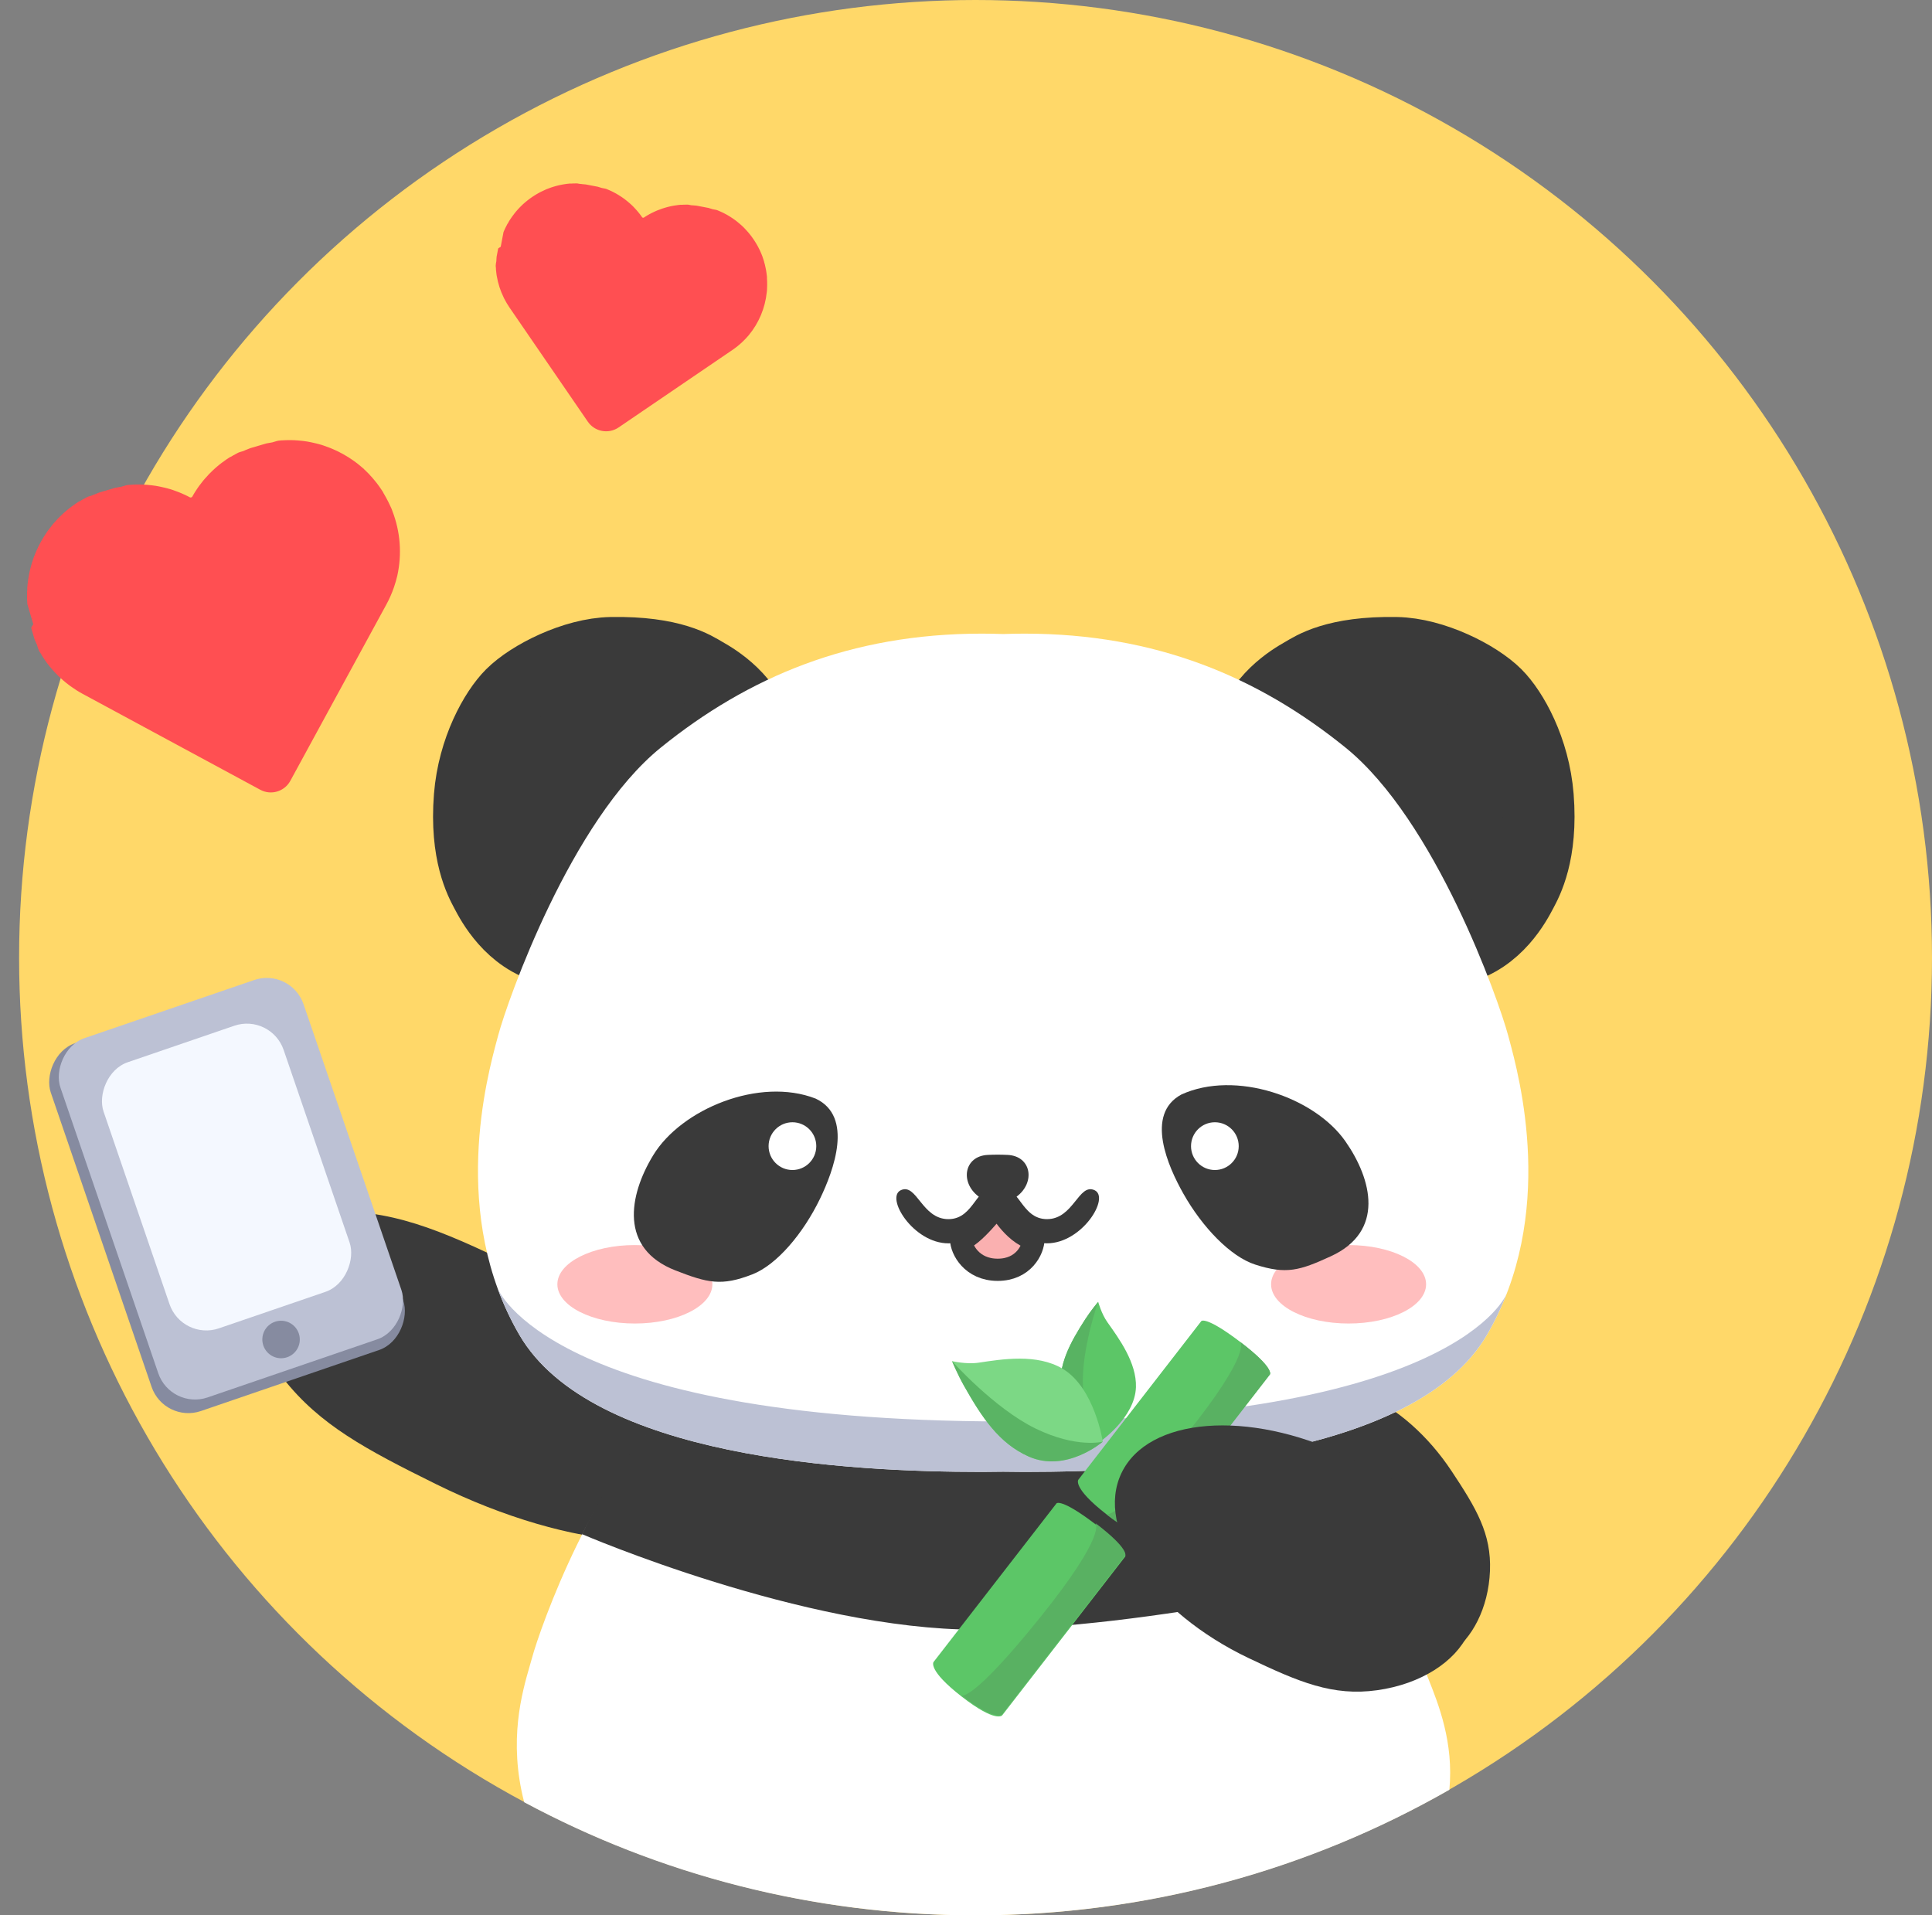 <svg width="348" height="345" viewBox="0 0 348 345" fill="none" xmlns="http://www.w3.org/2000/svg">
<rect x="0" y="0" width="348" height="345" fill="#808080" stroke="none"/>
<ellipse rx="172.28" ry="172.5" transform="matrix(-1 0 0 1 175.72 172.5)" fill="#FFD869"/>
<path d="M78.567 267.342C65.893 261.079 57.6 256.661 51.044 248.327C44.487 239.992 42.611 231.898 45.072 226.907C47.429 222.123 51.916 217.979 62.763 218.272C73.609 218.565 83.749 223.593 96.922 230.103C121.552 242.274 137.41 260.477 132.341 270.76C127.272 281.043 103.197 279.513 78.567 267.342Z" fill="#3A3A3A"/>
<path fill-rule="evenodd" clip-rule="evenodd" d="M261.068 322.379C261.868 313.889 259.136 307.038 257.261 302.335C256.672 300.859 256.168 299.594 255.884 298.557C254.418 293.158 244.404 264.898 230.132 253.459C216.322 242.391 196.678 235.632 175.866 235.632C155.055 235.632 135.41 242.391 121.601 253.459C107.328 264.898 97.314 293.158 95.849 298.557C95.731 298.986 95.596 299.453 95.45 299.958C94.02 304.907 91.542 313.477 94.416 324.621C118.634 337.625 146.317 345 175.72 345C206.773 345 235.908 336.774 261.068 322.379Z" fill="white"/>
<path d="M175.866 235.632C196.678 235.632 216.322 242.391 230.132 253.459C238.538 260.196 245.467 272.769 250.042 283.069C250.042 283.069 207.002 293.542 175.866 293.542C144.731 293.542 104.844 276.338 104.844 276.338C109.35 266.943 114.249 259.352 121.601 253.459C135.41 242.391 155.055 235.632 175.866 235.632Z" fill="#3A3A3A"/>
<path d="M261.484 265.003C265.917 271.691 268.657 276.271 268.38 282.973C268.104 289.676 265.145 295.227 261.153 297.879C257.328 300.421 252.55 302.102 246.201 299.603C239.851 297.105 236.313 291.743 231.706 284.791C223.091 271.794 222.773 256.828 230.996 251.363C239.219 245.899 252.869 252.006 261.484 265.003Z" fill="#3A3A3A"/>
<path d="M238.957 157.006C239.236 157.295 239.511 157.575 239.781 157.845C244.887 162.953 255.44 172.531 262.614 170.767C269.59 169.052 273.023 162.499 273.997 160.637C274.025 160.584 274.051 160.535 274.075 160.49C274.934 158.858 277.787 153.771 276.967 143.505C276.288 135.011 272.378 128.072 269.465 125.158C266.092 121.784 258.157 117.761 251.538 117.638C240.508 117.435 236.386 120.299 234.807 121.212C234.764 121.237 234.716 121.264 234.665 121.294C232.864 122.328 226.522 125.972 224.991 133.133C223.416 140.498 233.012 151.074 238.118 156.182C238.388 156.452 238.668 156.727 238.957 157.006Z" fill="#3A3A3A" stroke="#3A3A3A" stroke-width="13"/>
<path d="M122.658 157.006C122.379 157.295 122.104 157.575 121.834 157.845C116.728 162.953 106.176 172.531 99.001 170.767C92.025 169.052 88.593 162.499 87.618 160.637C87.59 160.584 87.564 160.535 87.541 160.49C86.681 158.858 83.829 153.771 84.649 143.505C85.327 135.011 89.237 128.072 92.15 125.158C95.523 121.784 103.458 117.761 110.078 117.638C121.107 117.435 125.229 120.299 126.808 121.212C126.852 121.237 126.899 121.264 126.951 121.294C128.752 122.328 135.093 125.972 136.624 133.133C138.2 140.498 128.604 151.074 123.497 156.182C123.227 156.452 122.947 156.727 122.658 157.006Z" fill="#3A3A3A" stroke="#3A3A3A" stroke-width="13"/>
<path d="M180.693 265.086C182.008 265.112 183.293 265.125 184.543 265.125C208.194 265.125 254.852 262.695 267.819 240.466C280.428 218.851 273.691 194.021 271.777 186.968C271.723 186.768 271.672 186.581 271.626 186.41C269.961 180.215 258.58 147.786 242.361 134.659C226.668 121.958 208.194 114.133 184.543 114.133C183.253 114.133 181.969 114.157 180.693 114.203C179.416 114.157 178.133 114.133 176.842 114.133C153.192 114.133 134.718 121.958 119.025 134.659C102.805 147.786 91.425 180.215 89.759 186.41C89.713 186.581 89.663 186.768 89.608 186.968C87.695 194.021 80.958 218.851 93.566 240.466C106.534 262.695 153.192 265.125 176.842 265.125C178.092 265.125 179.377 265.112 180.693 265.086Z" fill="white"/>
<path d="M184.543 265.125C183.293 265.125 182.008 265.112 180.693 265.086C179.377 265.112 178.092 265.125 176.842 265.125C153.192 265.125 106.534 262.695 93.566 240.466C91.957 237.707 90.663 234.896 89.634 232.076C89.634 232.076 98.82 255.883 180.693 256.04C262.566 256.197 271.399 233.015 271.399 233.015C270.431 235.52 269.25 238.013 267.819 240.466C254.852 262.695 208.194 265.125 184.543 265.125Z" fill="#BCC1D4"/>
<ellipse rx="13.96" ry="7.066" transform="matrix(-1 0 0 1 242.914 231.331)" fill="#FFBEBE"/>
<ellipse rx="13.96" ry="7.066" transform="matrix(-1 0 0 1 114.356 231.331)" fill="#FFBEBE"/>
<path d="M213.156 215.009C216.566 221.055 221.638 226.342 226.079 227.777C231.695 229.592 234.118 228.855 239.723 226.281C249.456 221.81 247.162 212.487 242.338 205.575C236.787 197.621 222.51 192.687 212.777 197.157C206.193 200.728 210.409 210.139 213.156 215.009Z" fill="#3A3A3A"/>
<path d="M147.708 215.914C144.666 222.212 139.896 227.84 135.511 229.545C129.966 231.702 127.473 231.1 121.651 228.83C111.54 224.887 113.24 215.348 117.652 208.096C122.728 199.75 136.806 193.943 146.917 197.885C153.792 201.104 150.158 210.842 147.708 215.914Z" fill="#3A3A3A"/>
<ellipse rx="4.295" ry="4.301" transform="matrix(-1 0 0 1 218.828 206.447)" fill="white"/>
<ellipse rx="4.295" ry="4.301" transform="matrix(-1 0 0 1 142.737 206.447)" fill="white"/>
<path d="M173.112 223.19C173.112 225.057 175.049 228.72 179.709 228.72C184.369 228.72 186.152 225.057 186.152 223.19C182.317 222.115 179.709 217.046 179.709 217.046C179.709 217.046 174.953 223.19 173.112 223.19Z" fill="#FAB0B0" stroke="#3A3A3A" stroke-width="4"/>
<path d="M176.27 215.522C178.304 217.06 181.113 217.06 183.147 215.522C186.552 212.949 185.757 208.232 181.494 208.026C180.923 207.998 180.328 207.983 179.709 207.983C179.089 207.983 178.494 207.998 177.923 208.026C173.661 208.232 172.866 212.949 176.27 215.522Z" fill="#3A3A3A"/>
<path d="M188.582 223.951C182.263 223.948 176.478 215.679 180.028 214.371C183.579 213.062 183.784 219.594 188.584 219.596C193.384 219.598 194.277 213.067 197.146 214.378C200.015 215.688 194.901 223.953 188.582 223.951Z" fill="#3A3A3A"/>
<path d="M170.835 223.955C177.154 223.952 182.939 215.68 179.389 214.371C175.838 213.062 175.633 219.596 170.833 219.598C166.033 219.6 165.14 213.066 162.271 214.378C159.402 215.689 164.516 223.957 170.835 223.955Z" fill="#3A3A3A"/>
<path d="M197.809 234.488C197.809 234.488 198.388 236.64 199.481 238.18C201.565 241.117 204.752 245.464 204.611 249.868C204.436 255.364 198.117 259.708 198.117 259.708C198.117 259.708 191.508 256.668 191.01 250.578C190.62 245.808 192.683 241.96 195.521 237.566C196.504 236.045 197.809 234.488 197.809 234.488Z" fill="#5CC667"/>
<path d="M191.01 250.578C191.508 256.668 198.117 259.708 198.117 259.708C198.117 259.708 195.404 256.6 195.069 249.83C194.735 243.06 197.809 234.488 197.809 234.488C197.809 234.488 196.504 236.045 195.521 237.566C192.683 241.96 190.62 245.808 191.01 250.578Z" fill="#59B162" fill-opacity="0.94"/>
<path d="M171.477 245.169C171.477 245.169 174.075 245.782 176.276 245.452C180.475 244.824 186.741 243.779 191.387 246.533C197.183 249.97 198.639 259.681 198.639 259.681C198.639 259.681 192.041 265.37 185.268 262.345C179.963 259.976 176.885 255.373 173.616 249.572C172.485 247.564 171.477 245.169 171.477 245.169Z" fill="#7CD885"/>
<path d="M185.268 262.345C192.041 265.37 198.639 259.681 198.639 259.681C198.639 259.681 193.939 260.921 186.52 257.31C179.101 253.7 171.477 245.169 171.477 245.169C171.477 245.169 172.485 247.564 173.616 249.572C176.885 255.373 179.963 259.976 185.268 262.345Z" fill="#59B162" fill-opacity="0.94"/>
<path d="M202.667 280.397C202.667 280.397 203.533 279.279 197.304 274.538C191.075 269.797 190.305 270.791 190.305 270.791L189.559 271.754L188.812 272.717L169.502 297.63L168.828 298.499L168.154 299.369C168.154 299.369 167.047 300.798 173.228 305.601C179.408 310.404 180.516 308.975 180.516 308.975L181.19 308.105L181.864 307.236L201.174 282.323L201.92 281.36L202.667 280.397Z" fill="#5CC667"/>
<path d="M228.746 247.566C228.746 247.566 229.613 246.448 223.384 241.707C217.155 236.966 216.385 237.96 216.385 237.96L215.638 238.923L214.892 239.886L195.582 264.798L194.908 265.668L194.234 266.538C194.234 266.538 193.126 267.967 199.307 272.77C205.488 277.573 206.596 276.144 206.596 276.144L207.27 275.274L207.944 274.404L227.254 249.492L228 248.529L228.746 247.566Z" fill="#5CC667"/>
<path d="M223.384 241.707C229.613 246.448 228.746 247.566 228.746 247.566L228 248.529L227.254 249.492L207.944 274.404L207.27 275.274L206.596 276.144C206.596 276.144 205.488 277.573 199.307 272.77C199.307 272.77 201.25 273.863 213.459 258.673C225.668 243.483 223.384 241.707 223.384 241.707Z" fill="#59B162"/>
<path d="M197.304 274.343C203.533 279.084 202.667 280.203 202.667 280.203L201.92 281.166L201.174 282.129L181.864 307.041L181.19 307.911L180.516 308.78C180.516 308.78 179.408 310.209 173.227 305.406C173.227 305.406 175.17 306.499 187.379 291.31C199.588 276.12 197.304 274.343 197.304 274.343Z" fill="#59B162"/>
<path d="M224.972 298.694C233.968 302.977 240.064 305.571 248.059 304.45C256.055 303.329 262.087 299.27 264.412 294.374C266.64 289.682 267.628 284 263.253 277.016C258.878 270.033 251.669 266.617 242.319 262.166C224.837 253.843 206.782 255.272 201.992 265.359C197.202 275.446 207.49 290.371 224.972 298.694Z" fill="#3A3A3A"/>
<path d="M5.636 113.158L5.725 113.463C5.741 113.516 5.759 113.577 5.774 113.629C5.789 113.682 5.856 113.908 5.897 114.048L5.92 114.127L6.02 114.467L6.035 114.519C6.04 114.536 6.043 114.555 6.048 114.572C6.053 114.59 6.061 114.607 6.066 114.624L6.148 114.903L6.222 115.156L6.483 115.753C6.521 115.883 6.606 116.01 6.662 116.136C6.682 116.206 6.703 116.276 6.721 116.337L6.756 116.459C6.762 116.495 6.773 116.53 6.787 116.564C6.801 116.609 6.815 116.659 6.829 116.707C6.844 116.757 6.862 116.806 6.885 116.852C6.929 116.938 6.97 117.025 6.997 117.117C6.999 117.123 7.001 117.129 7.002 117.135C7.009 117.156 7.018 117.189 7.033 117.225C7.082 117.347 7.179 117.445 7.249 117.556L7.365 117.758L7.479 117.937C7.508 117.983 7.531 118.032 7.546 118.084C7.554 118.111 7.652 118.252 7.713 118.329C7.826 118.513 7.946 118.689 8.07 118.873C8.183 119.038 8.306 119.197 8.414 119.365C8.446 119.411 8.481 119.454 8.519 119.495C9.632 120.974 10.948 122.288 12.429 123.397L12.709 123.608C13.406 124.113 14.136 124.573 14.893 124.984L46.88 142.256C48.819 143.303 51.239 142.584 52.293 140.648L69.58 108.911C70.133 107.899 70.598 106.843 70.972 105.752C71.205 105.072 71.403 104.381 71.566 103.681C72.421 99.8 72.112 95.751 70.676 92.046C70.573 91.696 70.401 91.368 70.246 91.034C70.034 90.568 69.805 90.107 69.556 89.656C69.43 89.427 69.307 89.194 69.167 88.972L69.093 88.854C69.072 88.821 69.056 88.786 69.045 88.748C69.034 88.71 69.017 88.674 68.996 88.641L68.87 88.444C68.748 88.252 68.616 88.064 68.485 87.875C68.354 87.686 68.368 87.701 68.305 87.615C68.044 87.243 67.769 86.888 67.481 86.549L67.304 86.336L67.043 86.024C66.896 85.866 66.757 85.706 66.605 85.558C66.594 85.547 66.586 85.534 66.582 85.519C66.578 85.505 66.57 85.493 66.56 85.482L66.362 85.286L66.121 85.044C66.024 84.94 65.918 84.838 65.812 84.737L65.659 84.602C65.606 84.549 65.567 84.48 65.509 84.434C65.472 84.405 65.429 84.378 65.395 84.348C65.331 84.291 65.245 84.221 65.178 84.156C65.111 84.09 64.849 83.873 64.678 83.743L64.502 83.596L64.282 83.424L64.052 83.255L63.764 83.046L63.511 82.864L63.419 82.806L63.239 82.679L62.947 82.49L62.829 82.411L62.61 82.276C62.537 82.222 62.449 82.181 62.368 82.13C62.286 82.078 61.921 81.863 61.684 81.734L61.416 81.595L61.001 81.376L60.724 81.239L60.396 81.089L60.19 80.998L59.972 80.901L59.55 80.722L59.326 80.636C58.975 80.503 58.614 80.372 58.265 80.247L58.047 80.179L57.836 80.108L57.631 80.055L57.321 79.966L57.179 79.932L56.954 79.875C56.666 79.798 56.373 79.733 56.082 79.677L55.91 79.642L55.639 79.589L55.419 79.549L55.191 79.512L54.974 79.481L54.756 79.451L54.53 79.422L53.643 79.333L53.422 79.322L53.19 79.305L52.977 79.292L52.805 79.286L52.406 79.28L52.196 79.275L52.035 79.275L51.874 79.275L51.584 79.285L51.21 79.3C50.876 79.308 50.539 79.331 50.205 79.368C50.103 79.379 50.002 79.4 49.903 79.429L49.694 79.491L49.485 79.552L49.215 79.632L49.058 79.678C48.697 79.737 48.336 79.796 47.971 79.875L45.496 80.603L45.235 80.68L45.052 80.734L44.206 81.078L43.838 81.243L43.586 81.318L43.377 81.379L43.167 81.441C43.075 81.468 42.984 81.503 42.898 81.546C42.596 81.697 42.303 81.859 42.006 82.029L41.657 82.239C41.621 82.26 41.583 82.277 41.544 82.288C41.502 82.301 41.463 82.318 41.426 82.341L41.305 82.416L40.972 82.637L40.828 82.727C40.584 82.894 40.348 83.058 40.118 83.239L39.953 83.354L39.745 83.519L39.429 83.764L39.08 84.057L38.937 84.184L38.748 84.344L38.584 84.497L38.421 84.649L38.213 84.843L38.052 85.004L37.677 85.371L37.527 85.538C37.345 85.724 37.166 85.919 36.998 86.12L36.854 86.276L36.707 86.452L36.56 86.628L36.464 86.752L35.867 87.525C35.828 87.592 35.783 87.656 35.734 87.715L35.467 88.097L35.345 88.294L35.212 88.485L35.026 88.787L34.867 89.051L34.637 89.46C34.636 89.462 34.635 89.464 34.633 89.466C34.542 89.6 34.36 89.647 34.21 89.586L33.795 89.367L33.519 89.23L33.199 89.078L32.984 88.99L32.775 88.89L32.344 88.713C32.27 88.69 32.199 88.66 32.129 88.625L31.068 88.236L30.85 88.168L30.631 88.099L30.426 88.046L30.124 87.954L29.973 87.923L29.757 87.864C29.463 87.786 29.169 87.721 28.876 87.668L28.705 87.633L28.434 87.58L28.214 87.541L27.994 87.501L27.768 87.473L27.551 87.442L27.325 87.414L26.437 87.324L26.216 87.314L25.984 87.297L25.772 87.283L25.599 87.277L25.2 87.271L24.991 87.267L24.83 87.267L24.669 87.267L24.387 87.274L24.013 87.289C23.672 87.302 23.334 87.326 22.999 87.36C22.897 87.371 22.796 87.391 22.698 87.42L22.489 87.482L22.279 87.543L22.018 87.621L21.861 87.667C21.491 87.728 21.13 87.787 20.774 87.864L18.291 88.595L18.029 88.672L17.855 88.723L17.009 89.067C16.969 89.079 16.929 89.091 16.89 89.104C16.72 89.161 16.561 89.256 16.389 89.306L16.18 89.368L15.971 89.43C15.878 89.457 15.787 89.492 15.701 89.535C15.405 89.684 15.107 89.848 14.818 90.016L14.459 90.228C14.424 90.249 14.387 90.266 14.347 90.277C14.306 90.29 14.266 90.307 14.229 90.33L14.108 90.404L13.776 90.626L13.632 90.716C13.396 90.88 13.151 91.046 12.921 91.228L12.764 91.341L12.557 91.506L12.241 91.751L11.883 92.046L11.749 92.17L11.559 92.331L11.387 92.486L11.224 92.638L11.024 92.829L10.855 92.993L10.488 93.357L10.33 93.527C10.148 93.713 9.977 93.905 9.801 94.109L9.657 94.265L9.519 94.439L9.372 94.615L9.284 94.735C9.074 94.987 8.875 95.244 8.687 95.508L8.545 95.702L8.288 96.081L8.157 96.281L8.032 96.469L7.865 96.736L7.706 97.001L7.617 97.15L7.467 97.413L7.397 97.528L7.317 97.675L7.172 97.955L6.947 98.381C6.906 98.469 6.863 98.548 6.832 98.633L6.627 99.063L6.423 99.531C6.194 100.072 5.982 100.609 5.812 101.19L5.738 101.42L5.669 101.668L5.607 101.876L5.507 102.246L5.424 102.574L5.373 102.788L5.336 102.951L5.307 103.111C5.283 103.188 5.265 103.266 5.253 103.345L5.212 103.594C5.119 104.076 5.046 104.558 4.99 105.043C4.971 105.205 4.951 105.37 4.939 105.533L4.905 106.006C4.894 106.154 4.949 106.314 4.886 106.449C4.846 106.536 4.877 106.641 4.87 106.747C4.865 106.836 4.866 106.924 4.872 107.012C4.866 107.121 4.877 107.231 4.87 107.339C4.868 107.366 4.867 107.393 4.869 107.421L4.872 107.723C4.872 107.884 4.881 108.043 4.89 108.201C4.887 108.37 4.917 108.538 4.921 108.707C4.922 108.744 4.924 108.78 4.928 108.816C4.944 108.934 4.956 108.912 4.969 108.955C4.982 108.999 5.008 109.086 5.026 109.147L5.072 109.304L5.108 109.427L5.144 109.549L5.177 109.662C5.202 109.749 5.226 109.828 5.249 109.907C5.272 109.985 5.295 110.064 5.318 110.142C5.341 110.221 5.372 110.325 5.397 110.413C5.423 110.5 5.446 110.578 5.472 110.666L5.515 110.814L5.592 111.076C5.605 111.119 5.618 111.163 5.633 111.215C5.648 111.268 5.684 111.39 5.712 111.486C5.728 111.538 5.746 111.599 5.761 111.652C5.783 111.708 5.8 111.767 5.812 111.826C5.841 111.922 5.869 112.018 5.897 112.114C5.925 112.21 5.956 112.315 5.984 112.411C6.012 112.507 5.57 112.969 5.636 113.158Z" fill="#FF4F52"/>
<path d="M89.727 44.8L89.684 45.024C89.677 45.062 89.668 45.107 89.661 45.146C89.654 45.184 89.622 45.351 89.603 45.453L89.592 45.511L89.544 45.761L89.537 45.799C89.534 45.812 89.53 45.824 89.527 45.837C89.525 45.85 89.525 45.863 89.522 45.876L89.483 46.081L89.448 46.267L89.419 46.732C89.4 46.828 89.413 46.937 89.407 47.035C89.398 47.087 89.388 47.138 89.379 47.183L89.362 47.272C89.354 47.297 89.349 47.323 89.348 47.349C89.341 47.383 89.334 47.419 89.328 47.454C89.321 47.491 89.316 47.528 89.316 47.565C89.316 47.634 89.313 47.704 89.3 47.771C89.3 47.776 89.299 47.78 89.298 47.785C89.295 47.8 89.29 47.824 89.288 47.852C89.28 47.946 89.309 48.039 89.318 48.133L89.326 48.301L89.34 48.452C89.344 48.491 89.342 48.53 89.334 48.568C89.331 48.587 89.347 48.71 89.361 48.779C89.373 48.933 89.391 49.085 89.411 49.243C89.428 49.385 89.455 49.527 89.469 49.669C89.475 49.709 89.483 49.748 89.493 49.787C89.719 51.095 90.129 52.364 90.711 53.557L90.82 53.783C91.1 54.334 91.415 54.867 91.763 55.377L105.876 75.949C107.123 77.767 109.605 78.234 111.426 76.994L131.897 63.056C132.58 62.593 133.223 62.071 133.817 61.498C134.189 61.141 134.541 60.765 134.874 60.372C136.689 58.177 137.815 55.494 138.111 52.66C138.16 52.404 138.158 52.138 138.168 51.874C138.185 51.507 138.19 51.138 138.179 50.769C138.173 50.581 138.171 50.392 138.154 50.205L138.145 50.105C138.143 50.078 138.144 50.05 138.149 50.022C138.155 49.994 138.156 49.966 138.153 49.938L138.138 49.771C138.122 49.608 138.1 49.445 138.078 49.282C138.056 49.118 138.06 49.132 138.048 49.057C138.004 48.734 137.945 48.417 137.871 48.107L137.828 47.913L137.763 47.628C137.721 47.479 137.685 47.332 137.637 47.187C137.633 47.177 137.633 47.166 137.635 47.156C137.637 47.145 137.636 47.135 137.633 47.124L137.571 46.934L137.496 46.701C137.468 46.603 137.434 46.504 137.4 46.404L137.346 46.268C137.33 46.217 137.327 46.16 137.305 46.111C137.291 46.081 137.273 46.049 137.261 46.019C137.239 45.962 137.206 45.889 137.185 45.825C137.164 45.762 137.068 45.538 137.001 45.399L136.937 45.247L136.853 45.065L136.762 44.882L136.646 44.654L136.545 44.455L136.505 44.388L136.432 44.248L136.307 44.032L136.258 43.943L136.162 43.785C136.133 43.726 136.091 43.672 136.056 43.612C136.021 43.552 135.858 43.295 135.749 43.135L135.623 42.959L135.431 42.683L135.299 42.505L135.139 42.302L135.037 42.176L134.929 42.043L134.719 41.79L134.604 41.662C134.424 41.462 134.237 41.26 134.055 41.066L133.938 40.951L133.827 40.837L133.714 40.736L133.545 40.577L133.465 40.509L133.34 40.399C133.182 40.256 133.016 40.118 132.849 39.986L132.751 39.908L132.595 39.785L132.468 39.688L132.334 39.59L132.206 39.499L132.077 39.408L131.943 39.316L131.406 38.968L131.268 38.888L131.126 38.801L130.995 38.723L130.887 38.663L130.634 38.528L130.502 38.457L130.4 38.404L130.297 38.351L130.108 38.262L129.865 38.149C129.649 38.045 129.427 37.949 129.202 37.863C129.133 37.836 129.062 37.817 128.99 37.803L128.836 37.774L128.683 37.744L128.484 37.706L128.369 37.684C128.119 37.604 127.87 37.523 127.611 37.454L125.795 37.107L125.603 37.07L125.469 37.045L124.817 36.987L124.528 36.971L124.343 36.936L124.189 36.907L124.036 36.877C123.968 36.864 123.899 36.857 123.829 36.856C123.588 36.853 123.348 36.861 123.102 36.872L122.811 36.891C122.782 36.893 122.752 36.891 122.723 36.886C122.693 36.88 122.662 36.878 122.631 36.881L122.529 36.889L122.245 36.921L122.124 36.931C121.913 36.957 121.709 36.984 121.503 37.025L121.36 37.044L121.174 37.081L120.892 37.134L120.573 37.206L120.441 37.24L120.268 37.28L120.113 37.324L119.959 37.367L119.763 37.423L119.608 37.473L119.249 37.583L119.099 37.641C118.922 37.7 118.743 37.766 118.57 37.839L118.428 37.891L118.277 37.955L118.125 38.02L118.023 38.066L117.39 38.364C117.343 38.394 117.294 38.42 117.243 38.442L116.948 38.598L116.806 38.684L116.658 38.762L116.441 38.893L116.253 39.01L115.973 39.195C115.971 39.196 115.97 39.197 115.969 39.197C115.866 39.253 115.735 39.223 115.659 39.135L115.467 38.859L115.335 38.682L115.181 38.48L115.073 38.353L114.972 38.221L114.755 37.967C114.715 37.928 114.679 37.885 114.647 37.84L114.097 37.244L113.98 37.129L113.863 37.014L113.75 36.912L113.587 36.755L113.501 36.686L113.383 36.577C113.22 36.431 113.054 36.293 112.885 36.163L112.787 36.085L112.631 35.962L112.504 35.865L112.377 35.767L112.242 35.675L112.113 35.584L111.979 35.492L111.442 35.144L111.304 35.065L111.162 34.978L111.031 34.9L110.923 34.84L110.67 34.705L110.538 34.633L110.435 34.581L110.333 34.528L110.151 34.44L109.907 34.327C109.685 34.223 109.462 34.128 109.238 34.04C109.169 34.013 109.098 33.993 109.025 33.98L108.872 33.95L108.718 33.921L108.527 33.884L108.412 33.862C108.155 33.78 107.906 33.7 107.654 33.632L105.831 33.284L105.639 33.247L105.511 33.223L104.859 33.165C104.829 33.159 104.8 33.153 104.771 33.149C104.644 33.13 104.512 33.138 104.385 33.114L104.232 33.085L104.078 33.055C104.01 33.042 103.941 33.035 103.872 33.034C103.634 33.032 103.39 33.039 103.151 33.051L102.853 33.069C102.824 33.071 102.795 33.069 102.766 33.064C102.735 33.058 102.704 33.056 102.673 33.059L102.572 33.066L102.287 33.099L102.166 33.108C101.962 33.136 101.751 33.162 101.545 33.202L101.408 33.223L101.222 33.26L100.941 33.313L100.616 33.383L100.49 33.419L100.316 33.459L100.156 33.502L100.002 33.545L99.812 33.602L99.65 33.651L99.297 33.763L99.141 33.819C98.964 33.878 98.792 33.945 98.613 34.017L98.47 34.069L98.325 34.135L98.174 34.199L98.079 34.247C97.862 34.338 97.651 34.437 97.445 34.544L97.291 34.621L97.003 34.778L96.855 34.863L96.713 34.942L96.519 35.058L96.331 35.175L96.226 35.241L96.044 35.359L95.962 35.409L95.863 35.477L95.679 35.608L95.396 35.806C95.341 35.848 95.288 35.885 95.24 35.929L94.969 36.136L94.686 36.367C94.363 36.637 94.052 36.91 93.754 37.225L93.631 37.347L93.506 37.483L93.398 37.595L93.214 37.799L93.053 37.98L92.951 38.1L92.874 38.192L92.803 38.285C92.763 38.325 92.725 38.369 92.692 38.416L92.585 38.562C92.368 38.838 92.164 39.122 91.969 39.413C91.904 39.51 91.837 39.608 91.776 39.708L91.6 39.999C91.544 40.09 91.527 40.209 91.443 40.275C91.389 40.318 91.374 40.395 91.335 40.46C91.303 40.515 91.275 40.572 91.25 40.63C91.211 40.697 91.181 40.771 91.142 40.838C91.132 40.854 91.122 40.871 91.114 40.889L91.018 41.083C90.965 41.186 90.919 41.29 90.872 41.394C90.815 41.501 90.78 41.618 90.727 41.727C90.715 41.751 90.704 41.774 90.696 41.799C90.667 41.88 90.683 41.869 90.676 41.901C90.67 41.933 90.658 41.997 90.65 42.042L90.628 42.157L90.611 42.247L90.594 42.337L90.578 42.42C90.565 42.484 90.555 42.542 90.543 42.599C90.532 42.657 90.522 42.715 90.511 42.772C90.5 42.83 90.485 42.907 90.473 42.971C90.461 43.035 90.45 43.093 90.437 43.157L90.417 43.265L90.38 43.458C90.374 43.49 90.368 43.522 90.361 43.56C90.353 43.598 90.336 43.688 90.323 43.759C90.316 43.797 90.307 43.842 90.3 43.88C90.295 43.923 90.287 43.966 90.275 44.008C90.262 44.079 90.248 44.149 90.235 44.22C90.222 44.29 90.207 44.367 90.194 44.438C90.18 44.508 89.747 44.658 89.727 44.8Z" fill="#FF4F52"/>
<rect width="47.922" height="70.035" rx="7" transform="matrix(-0.946 0.324 0.324 0.946 52.215 174.648)" fill="#868BA0"/>
<rect width="46.296" height="68.414" rx="7" transform="matrix(-0.946 0.324 0.324 0.946 52.406 174.258)" fill="#BCC1D4"/>
<rect width="34.286" height="50.669" rx="7" transform="matrix(-0.946 0.324 0.324 0.946 48.822 182.494)" fill="#F4F8FF"/>
<ellipse rx="3.375" ry="3.379" transform="matrix(-0.946 0.324 0.324 0.946 50.627 241.275)" fill="#868BA0"/>
</svg>
